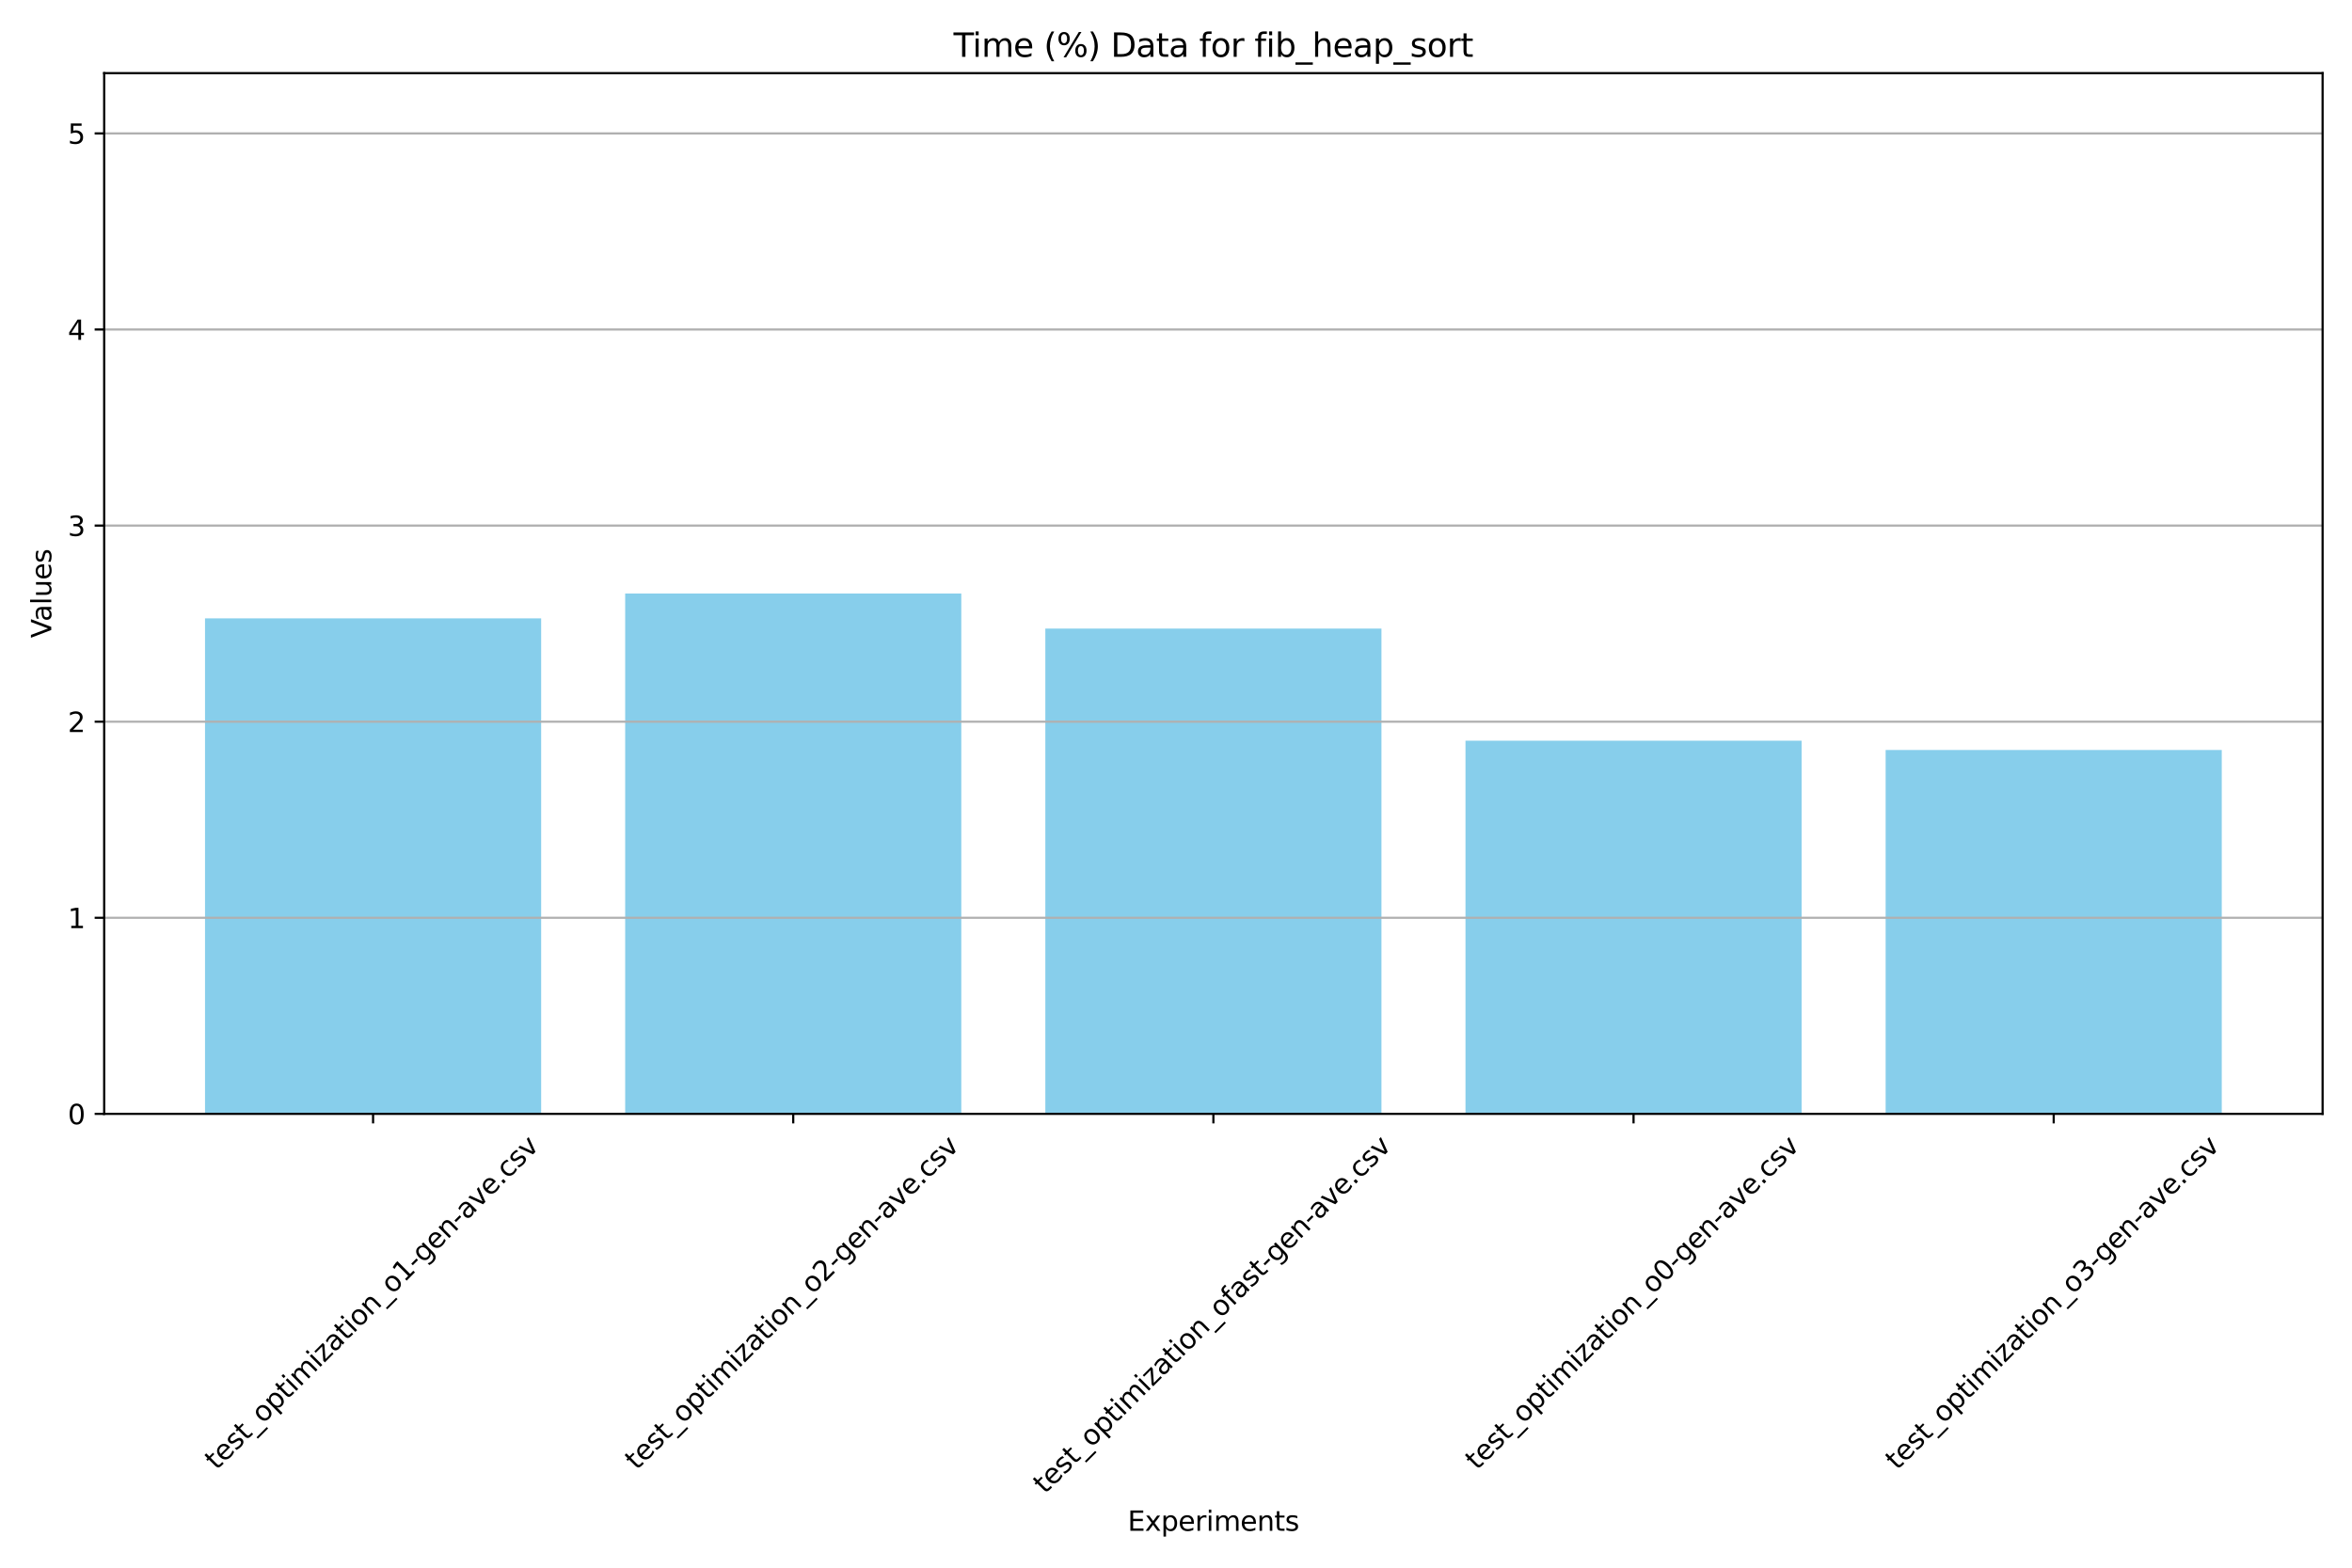 <?xml version="1.0" encoding="utf-8" standalone="no"?>
<!DOCTYPE svg PUBLIC "-//W3C//DTD SVG 1.1//EN"
  "http://www.w3.org/Graphics/SVG/1.1/DTD/svg11.dtd">
<svg xmlns:xlink="http://www.w3.org/1999/xlink" width="864pt" height="576pt" viewBox="0 0 864 576" xmlns="http://www.w3.org/2000/svg" version="1.1">
 <defs>
  <style type="text/css">*{stroke-linejoin: round; stroke-linecap: butt}</style>
 </defs>
 <g id="figure_1">
  <g id="patch_1">
   <path d="M 0 576 
L 864 576 
L 864 0 
L 0 0 
z
" style="fill: #ffffff"/>
  </g>
  <g id="axes_1">
   <g id="patch_2">
    <path d="M 38.27 409.26 
L 853.2 409.26 
L 853.2 26.88 
L 38.27 26.88 
z
" style="fill: #ffffff"/>
   </g>
   <g id="patch_3">
    <path d="M 75.312 409.26 
L 198.787 409.26 
L 198.787 227.196 
L 75.312 227.196 
z
" clip-path="url(#ped9e299517)" style="fill: #87ceeb"/>
   </g>
   <g id="patch_4">
    <path d="M 229.655 409.26 
L 353.129 409.26 
L 353.129 218.07 
L 229.655 218.07 
z
" clip-path="url(#ped9e299517)" style="fill: #87ceeb"/>
   </g>
   <g id="patch_5">
    <path d="M 383.998 409.26 
L 507.472 409.26 
L 507.472 230.942 
L 383.998 230.942 
z
" clip-path="url(#ped9e299517)" style="fill: #87ceeb"/>
   </g>
   <g id="patch_6">
    <path d="M 538.341 409.26 
L 661.815 409.26 
L 661.815 272.153 
L 538.341 272.153 
z
" clip-path="url(#ped9e299517)" style="fill: #87ceeb"/>
   </g>
   <g id="patch_7">
    <path d="M 692.683 409.26 
L 816.158 409.26 
L 816.158 275.564 
L 692.683 275.564 
z
" clip-path="url(#ped9e299517)" style="fill: #87ceeb"/>
   </g>
   <g id="matplotlib.axis_1">
    <g id="xtick_1">
     <g id="line2d_1">
      <defs>
       <path id="mf4168bb800" d="M 0 0 
L 0 3.5 
" style="stroke: #000000; stroke-width: 0.8"/>
      </defs>
      <g>
       <use xlink:href="#mf4168bb800" x="137.049" y="409.26" style="stroke: #000000; stroke-width: 0.8"/>
      </g>
     </g>
     <g id="text_1">
      <!-- test_optimization_o1-gen-ave.csv -->
      <g transform="translate(79.52 540.398) rotate(-45) scale(0.1 -0.1)">
       <defs>
        <path id="DejaVuSans-74" d="M 1172 4494 
L 1172 3500 
L 2356 3500 
L 2356 3053 
L 1172 3053 
L 1172 1153 
Q 1172 725 1289 603 
Q 1406 481 1766 481 
L 2356 481 
L 2356 0 
L 1766 0 
Q 1100 0 847 248 
Q 594 497 594 1153 
L 594 3053 
L 172 3053 
L 172 3500 
L 594 3500 
L 594 4494 
L 1172 4494 
z
" transform="scale(0.016)"/>
        <path id="DejaVuSans-65" d="M 3597 1894 
L 3597 1613 
L 953 1613 
Q 991 1019 1311 708 
Q 1631 397 2203 397 
Q 2534 397 2845 478 
Q 3156 559 3463 722 
L 3463 178 
Q 3153 47 2828 -22 
Q 2503 -91 2169 -91 
Q 1331 -91 842 396 
Q 353 884 353 1716 
Q 353 2575 817 3079 
Q 1281 3584 2069 3584 
Q 2775 3584 3186 3129 
Q 3597 2675 3597 1894 
z
M 3022 2063 
Q 3016 2534 2758 2815 
Q 2500 3097 2075 3097 
Q 1594 3097 1305 2825 
Q 1016 2553 972 2059 
L 3022 2063 
z
" transform="scale(0.016)"/>
        <path id="DejaVuSans-73" d="M 2834 3397 
L 2834 2853 
Q 2591 2978 2328 3040 
Q 2066 3103 1784 3103 
Q 1356 3103 1142 2972 
Q 928 2841 928 2578 
Q 928 2378 1081 2264 
Q 1234 2150 1697 2047 
L 1894 2003 
Q 2506 1872 2764 1633 
Q 3022 1394 3022 966 
Q 3022 478 2636 193 
Q 2250 -91 1575 -91 
Q 1294 -91 989 -36 
Q 684 19 347 128 
L 347 722 
Q 666 556 975 473 
Q 1284 391 1588 391 
Q 1994 391 2212 530 
Q 2431 669 2431 922 
Q 2431 1156 2273 1281 
Q 2116 1406 1581 1522 
L 1381 1569 
Q 847 1681 609 1914 
Q 372 2147 372 2553 
Q 372 3047 722 3315 
Q 1072 3584 1716 3584 
Q 2034 3584 2315 3537 
Q 2597 3491 2834 3397 
z
" transform="scale(0.016)"/>
        <path id="DejaVuSans-5f" d="M 3263 -1063 
L 3263 -1509 
L -63 -1509 
L -63 -1063 
L 3263 -1063 
z
" transform="scale(0.016)"/>
        <path id="DejaVuSans-6f" d="M 1959 3097 
Q 1497 3097 1228 2736 
Q 959 2375 959 1747 
Q 959 1119 1226 758 
Q 1494 397 1959 397 
Q 2419 397 2687 759 
Q 2956 1122 2956 1747 
Q 2956 2369 2687 2733 
Q 2419 3097 1959 3097 
z
M 1959 3584 
Q 2709 3584 3137 3096 
Q 3566 2609 3566 1747 
Q 3566 888 3137 398 
Q 2709 -91 1959 -91 
Q 1206 -91 779 398 
Q 353 888 353 1747 
Q 353 2609 779 3096 
Q 1206 3584 1959 3584 
z
" transform="scale(0.016)"/>
        <path id="DejaVuSans-70" d="M 1159 525 
L 1159 -1331 
L 581 -1331 
L 581 3500 
L 1159 3500 
L 1159 2969 
Q 1341 3281 1617 3432 
Q 1894 3584 2278 3584 
Q 2916 3584 3314 3078 
Q 3713 2572 3713 1747 
Q 3713 922 3314 415 
Q 2916 -91 2278 -91 
Q 1894 -91 1617 61 
Q 1341 213 1159 525 
z
M 3116 1747 
Q 3116 2381 2855 2742 
Q 2594 3103 2138 3103 
Q 1681 3103 1420 2742 
Q 1159 2381 1159 1747 
Q 1159 1113 1420 752 
Q 1681 391 2138 391 
Q 2594 391 2855 752 
Q 3116 1113 3116 1747 
z
" transform="scale(0.016)"/>
        <path id="DejaVuSans-69" d="M 603 3500 
L 1178 3500 
L 1178 0 
L 603 0 
L 603 3500 
z
M 603 4863 
L 1178 4863 
L 1178 4134 
L 603 4134 
L 603 4863 
z
" transform="scale(0.016)"/>
        <path id="DejaVuSans-6d" d="M 3328 2828 
Q 3544 3216 3844 3400 
Q 4144 3584 4550 3584 
Q 5097 3584 5394 3201 
Q 5691 2819 5691 2113 
L 5691 0 
L 5113 0 
L 5113 2094 
Q 5113 2597 4934 2840 
Q 4756 3084 4391 3084 
Q 3944 3084 3684 2787 
Q 3425 2491 3425 1978 
L 3425 0 
L 2847 0 
L 2847 2094 
Q 2847 2600 2669 2842 
Q 2491 3084 2119 3084 
Q 1678 3084 1418 2786 
Q 1159 2488 1159 1978 
L 1159 0 
L 581 0 
L 581 3500 
L 1159 3500 
L 1159 2956 
Q 1356 3278 1631 3431 
Q 1906 3584 2284 3584 
Q 2666 3584 2933 3390 
Q 3200 3197 3328 2828 
z
" transform="scale(0.016)"/>
        <path id="DejaVuSans-7a" d="M 353 3500 
L 3084 3500 
L 3084 2975 
L 922 459 
L 3084 459 
L 3084 0 
L 275 0 
L 275 525 
L 2438 3041 
L 353 3041 
L 353 3500 
z
" transform="scale(0.016)"/>
        <path id="DejaVuSans-61" d="M 2194 1759 
Q 1497 1759 1228 1600 
Q 959 1441 959 1056 
Q 959 750 1161 570 
Q 1363 391 1709 391 
Q 2188 391 2477 730 
Q 2766 1069 2766 1631 
L 2766 1759 
L 2194 1759 
z
M 3341 1997 
L 3341 0 
L 2766 0 
L 2766 531 
Q 2569 213 2275 61 
Q 1981 -91 1556 -91 
Q 1019 -91 701 211 
Q 384 513 384 1019 
Q 384 1609 779 1909 
Q 1175 2209 1959 2209 
L 2766 2209 
L 2766 2266 
Q 2766 2663 2505 2880 
Q 2244 3097 1772 3097 
Q 1472 3097 1187 3025 
Q 903 2953 641 2809 
L 641 3341 
Q 956 3463 1253 3523 
Q 1550 3584 1831 3584 
Q 2591 3584 2966 3190 
Q 3341 2797 3341 1997 
z
" transform="scale(0.016)"/>
        <path id="DejaVuSans-6e" d="M 3513 2113 
L 3513 0 
L 2938 0 
L 2938 2094 
Q 2938 2591 2744 2837 
Q 2550 3084 2163 3084 
Q 1697 3084 1428 2787 
Q 1159 2491 1159 1978 
L 1159 0 
L 581 0 
L 581 3500 
L 1159 3500 
L 1159 2956 
Q 1366 3272 1645 3428 
Q 1925 3584 2291 3584 
Q 2894 3584 3203 3211 
Q 3513 2838 3513 2113 
z
" transform="scale(0.016)"/>
        <path id="DejaVuSans-31" d="M 794 531 
L 1825 531 
L 1825 4091 
L 703 3866 
L 703 4441 
L 1819 4666 
L 2450 4666 
L 2450 531 
L 3481 531 
L 3481 0 
L 794 0 
L 794 531 
z
" transform="scale(0.016)"/>
        <path id="DejaVuSans-2d" d="M 313 2009 
L 1997 2009 
L 1997 1497 
L 313 1497 
L 313 2009 
z
" transform="scale(0.016)"/>
        <path id="DejaVuSans-67" d="M 2906 1791 
Q 2906 2416 2648 2759 
Q 2391 3103 1925 3103 
Q 1463 3103 1205 2759 
Q 947 2416 947 1791 
Q 947 1169 1205 825 
Q 1463 481 1925 481 
Q 2391 481 2648 825 
Q 2906 1169 2906 1791 
z
M 3481 434 
Q 3481 -459 3084 -895 
Q 2688 -1331 1869 -1331 
Q 1566 -1331 1297 -1286 
Q 1028 -1241 775 -1147 
L 775 -588 
Q 1028 -725 1275 -790 
Q 1522 -856 1778 -856 
Q 2344 -856 2625 -561 
Q 2906 -266 2906 331 
L 2906 616 
Q 2728 306 2450 153 
Q 2172 0 1784 0 
Q 1141 0 747 490 
Q 353 981 353 1791 
Q 353 2603 747 3093 
Q 1141 3584 1784 3584 
Q 2172 3584 2450 3431 
Q 2728 3278 2906 2969 
L 2906 3500 
L 3481 3500 
L 3481 434 
z
" transform="scale(0.016)"/>
        <path id="DejaVuSans-76" d="M 191 3500 
L 800 3500 
L 1894 563 
L 2988 3500 
L 3597 3500 
L 2284 0 
L 1503 0 
L 191 3500 
z
" transform="scale(0.016)"/>
        <path id="DejaVuSans-2e" d="M 684 794 
L 1344 794 
L 1344 0 
L 684 0 
L 684 794 
z
" transform="scale(0.016)"/>
        <path id="DejaVuSans-63" d="M 3122 3366 
L 3122 2828 
Q 2878 2963 2633 3030 
Q 2388 3097 2138 3097 
Q 1578 3097 1268 2742 
Q 959 2388 959 1747 
Q 959 1106 1268 751 
Q 1578 397 2138 397 
Q 2388 397 2633 464 
Q 2878 531 3122 666 
L 3122 134 
Q 2881 22 2623 -34 
Q 2366 -91 2075 -91 
Q 1284 -91 818 406 
Q 353 903 353 1747 
Q 353 2603 823 3093 
Q 1294 3584 2113 3584 
Q 2378 3584 2631 3529 
Q 2884 3475 3122 3366 
z
" transform="scale(0.016)"/>
       </defs>
       <use xlink:href="#DejaVuSans-74"/>
       <use xlink:href="#DejaVuSans-65" x="39.209"/>
       <use xlink:href="#DejaVuSans-73" x="100.732"/>
       <use xlink:href="#DejaVuSans-74" x="152.832"/>
       <use xlink:href="#DejaVuSans-5f" x="192.041"/>
       <use xlink:href="#DejaVuSans-6f" x="242.041"/>
       <use xlink:href="#DejaVuSans-70" x="303.223"/>
       <use xlink:href="#DejaVuSans-74" x="366.699"/>
       <use xlink:href="#DejaVuSans-69" x="405.908"/>
       <use xlink:href="#DejaVuSans-6d" x="433.691"/>
       <use xlink:href="#DejaVuSans-69" x="531.104"/>
       <use xlink:href="#DejaVuSans-7a" x="558.887"/>
       <use xlink:href="#DejaVuSans-61" x="611.377"/>
       <use xlink:href="#DejaVuSans-74" x="672.656"/>
       <use xlink:href="#DejaVuSans-69" x="711.865"/>
       <use xlink:href="#DejaVuSans-6f" x="739.648"/>
       <use xlink:href="#DejaVuSans-6e" x="800.83"/>
       <use xlink:href="#DejaVuSans-5f" x="864.209"/>
       <use xlink:href="#DejaVuSans-6f" x="914.209"/>
       <use xlink:href="#DejaVuSans-31" x="975.391"/>
       <use xlink:href="#DejaVuSans-2d" x="1039.014"/>
       <use xlink:href="#DejaVuSans-67" x="1075.098"/>
       <use xlink:href="#DejaVuSans-65" x="1138.574"/>
       <use xlink:href="#DejaVuSans-6e" x="1200.098"/>
       <use xlink:href="#DejaVuSans-2d" x="1263.477"/>
       <use xlink:href="#DejaVuSans-61" x="1299.561"/>
       <use xlink:href="#DejaVuSans-76" x="1360.84"/>
       <use xlink:href="#DejaVuSans-65" x="1420.02"/>
       <use xlink:href="#DejaVuSans-2e" x="1481.543"/>
       <use xlink:href="#DejaVuSans-63" x="1513.33"/>
       <use xlink:href="#DejaVuSans-73" x="1568.311"/>
       <use xlink:href="#DejaVuSans-76" x="1620.41"/>
      </g>
     </g>
    </g>
    <g id="xtick_2">
     <g id="line2d_2">
      <g>
       <use xlink:href="#mf4168bb800" x="291.392" y="409.26" style="stroke: #000000; stroke-width: 0.8"/>
      </g>
     </g>
     <g id="text_2">
      <!-- test_optimization_o2-gen-ave.csv -->
      <g transform="translate(233.862 540.398) rotate(-45) scale(0.1 -0.1)">
       <defs>
        <path id="DejaVuSans-32" d="M 1228 531 
L 3431 531 
L 3431 0 
L 469 0 
L 469 531 
Q 828 903 1448 1529 
Q 2069 2156 2228 2338 
Q 2531 2678 2651 2914 
Q 2772 3150 2772 3378 
Q 2772 3750 2511 3984 
Q 2250 4219 1831 4219 
Q 1534 4219 1204 4116 
Q 875 4013 500 3803 
L 500 4441 
Q 881 4594 1212 4672 
Q 1544 4750 1819 4750 
Q 2544 4750 2975 4387 
Q 3406 4025 3406 3419 
Q 3406 3131 3298 2873 
Q 3191 2616 2906 2266 
Q 2828 2175 2409 1742 
Q 1991 1309 1228 531 
z
" transform="scale(0.016)"/>
       </defs>
       <use xlink:href="#DejaVuSans-74"/>
       <use xlink:href="#DejaVuSans-65" x="39.209"/>
       <use xlink:href="#DejaVuSans-73" x="100.732"/>
       <use xlink:href="#DejaVuSans-74" x="152.832"/>
       <use xlink:href="#DejaVuSans-5f" x="192.041"/>
       <use xlink:href="#DejaVuSans-6f" x="242.041"/>
       <use xlink:href="#DejaVuSans-70" x="303.223"/>
       <use xlink:href="#DejaVuSans-74" x="366.699"/>
       <use xlink:href="#DejaVuSans-69" x="405.908"/>
       <use xlink:href="#DejaVuSans-6d" x="433.691"/>
       <use xlink:href="#DejaVuSans-69" x="531.104"/>
       <use xlink:href="#DejaVuSans-7a" x="558.887"/>
       <use xlink:href="#DejaVuSans-61" x="611.377"/>
       <use xlink:href="#DejaVuSans-74" x="672.656"/>
       <use xlink:href="#DejaVuSans-69" x="711.865"/>
       <use xlink:href="#DejaVuSans-6f" x="739.648"/>
       <use xlink:href="#DejaVuSans-6e" x="800.83"/>
       <use xlink:href="#DejaVuSans-5f" x="864.209"/>
       <use xlink:href="#DejaVuSans-6f" x="914.209"/>
       <use xlink:href="#DejaVuSans-32" x="975.391"/>
       <use xlink:href="#DejaVuSans-2d" x="1039.014"/>
       <use xlink:href="#DejaVuSans-67" x="1075.098"/>
       <use xlink:href="#DejaVuSans-65" x="1138.574"/>
       <use xlink:href="#DejaVuSans-6e" x="1200.098"/>
       <use xlink:href="#DejaVuSans-2d" x="1263.477"/>
       <use xlink:href="#DejaVuSans-61" x="1299.561"/>
       <use xlink:href="#DejaVuSans-76" x="1360.84"/>
       <use xlink:href="#DejaVuSans-65" x="1420.02"/>
       <use xlink:href="#DejaVuSans-2e" x="1481.543"/>
       <use xlink:href="#DejaVuSans-63" x="1513.33"/>
       <use xlink:href="#DejaVuSans-73" x="1568.311"/>
       <use xlink:href="#DejaVuSans-76" x="1620.41"/>
      </g>
     </g>
    </g>
    <g id="xtick_3">
     <g id="line2d_3">
      <g>
       <use xlink:href="#mf4168bb800" x="445.735" y="409.26" style="stroke: #000000; stroke-width: 0.8"/>
      </g>
     </g>
     <g id="text_3">
      <!-- test_optimization_ofast-gen-ave.csv -->
      <g transform="translate(383.816 549.177) rotate(-45) scale(0.1 -0.1)">
       <defs>
        <path id="DejaVuSans-66" d="M 2375 4863 
L 2375 4384 
L 1825 4384 
Q 1516 4384 1395 4259 
Q 1275 4134 1275 3809 
L 1275 3500 
L 2222 3500 
L 2222 3053 
L 1275 3053 
L 1275 0 
L 697 0 
L 697 3053 
L 147 3053 
L 147 3500 
L 697 3500 
L 697 3744 
Q 697 4328 969 4595 
Q 1241 4863 1831 4863 
L 2375 4863 
z
" transform="scale(0.016)"/>
       </defs>
       <use xlink:href="#DejaVuSans-74"/>
       <use xlink:href="#DejaVuSans-65" x="39.209"/>
       <use xlink:href="#DejaVuSans-73" x="100.732"/>
       <use xlink:href="#DejaVuSans-74" x="152.832"/>
       <use xlink:href="#DejaVuSans-5f" x="192.041"/>
       <use xlink:href="#DejaVuSans-6f" x="242.041"/>
       <use xlink:href="#DejaVuSans-70" x="303.223"/>
       <use xlink:href="#DejaVuSans-74" x="366.699"/>
       <use xlink:href="#DejaVuSans-69" x="405.908"/>
       <use xlink:href="#DejaVuSans-6d" x="433.691"/>
       <use xlink:href="#DejaVuSans-69" x="531.104"/>
       <use xlink:href="#DejaVuSans-7a" x="558.887"/>
       <use xlink:href="#DejaVuSans-61" x="611.377"/>
       <use xlink:href="#DejaVuSans-74" x="672.656"/>
       <use xlink:href="#DejaVuSans-69" x="711.865"/>
       <use xlink:href="#DejaVuSans-6f" x="739.648"/>
       <use xlink:href="#DejaVuSans-6e" x="800.83"/>
       <use xlink:href="#DejaVuSans-5f" x="864.209"/>
       <use xlink:href="#DejaVuSans-6f" x="914.209"/>
       <use xlink:href="#DejaVuSans-66" x="975.391"/>
       <use xlink:href="#DejaVuSans-61" x="1010.596"/>
       <use xlink:href="#DejaVuSans-73" x="1071.875"/>
       <use xlink:href="#DejaVuSans-74" x="1123.975"/>
       <use xlink:href="#DejaVuSans-2d" x="1163.184"/>
       <use xlink:href="#DejaVuSans-67" x="1199.268"/>
       <use xlink:href="#DejaVuSans-65" x="1262.744"/>
       <use xlink:href="#DejaVuSans-6e" x="1324.268"/>
       <use xlink:href="#DejaVuSans-2d" x="1387.646"/>
       <use xlink:href="#DejaVuSans-61" x="1423.73"/>
       <use xlink:href="#DejaVuSans-76" x="1485.01"/>
       <use xlink:href="#DejaVuSans-65" x="1544.189"/>
       <use xlink:href="#DejaVuSans-2e" x="1605.713"/>
       <use xlink:href="#DejaVuSans-63" x="1637.5"/>
       <use xlink:href="#DejaVuSans-73" x="1692.48"/>
       <use xlink:href="#DejaVuSans-76" x="1744.58"/>
      </g>
     </g>
    </g>
    <g id="xtick_4">
     <g id="line2d_4">
      <g>
       <use xlink:href="#mf4168bb800" x="600.078" y="409.26" style="stroke: #000000; stroke-width: 0.8"/>
      </g>
     </g>
     <g id="text_4">
      <!-- test_optimization_o0-gen-ave.csv -->
      <g transform="translate(542.548 540.398) rotate(-45) scale(0.1 -0.1)">
       <defs>
        <path id="DejaVuSans-30" d="M 2034 4250 
Q 1547 4250 1301 3770 
Q 1056 3291 1056 2328 
Q 1056 1369 1301 889 
Q 1547 409 2034 409 
Q 2525 409 2770 889 
Q 3016 1369 3016 2328 
Q 3016 3291 2770 3770 
Q 2525 4250 2034 4250 
z
M 2034 4750 
Q 2819 4750 3233 4129 
Q 3647 3509 3647 2328 
Q 3647 1150 3233 529 
Q 2819 -91 2034 -91 
Q 1250 -91 836 529 
Q 422 1150 422 2328 
Q 422 3509 836 4129 
Q 1250 4750 2034 4750 
z
" transform="scale(0.016)"/>
       </defs>
       <use xlink:href="#DejaVuSans-74"/>
       <use xlink:href="#DejaVuSans-65" x="39.209"/>
       <use xlink:href="#DejaVuSans-73" x="100.732"/>
       <use xlink:href="#DejaVuSans-74" x="152.832"/>
       <use xlink:href="#DejaVuSans-5f" x="192.041"/>
       <use xlink:href="#DejaVuSans-6f" x="242.041"/>
       <use xlink:href="#DejaVuSans-70" x="303.223"/>
       <use xlink:href="#DejaVuSans-74" x="366.699"/>
       <use xlink:href="#DejaVuSans-69" x="405.908"/>
       <use xlink:href="#DejaVuSans-6d" x="433.691"/>
       <use xlink:href="#DejaVuSans-69" x="531.104"/>
       <use xlink:href="#DejaVuSans-7a" x="558.887"/>
       <use xlink:href="#DejaVuSans-61" x="611.377"/>
       <use xlink:href="#DejaVuSans-74" x="672.656"/>
       <use xlink:href="#DejaVuSans-69" x="711.865"/>
       <use xlink:href="#DejaVuSans-6f" x="739.648"/>
       <use xlink:href="#DejaVuSans-6e" x="800.83"/>
       <use xlink:href="#DejaVuSans-5f" x="864.209"/>
       <use xlink:href="#DejaVuSans-6f" x="914.209"/>
       <use xlink:href="#DejaVuSans-30" x="975.391"/>
       <use xlink:href="#DejaVuSans-2d" x="1039.014"/>
       <use xlink:href="#DejaVuSans-67" x="1075.098"/>
       <use xlink:href="#DejaVuSans-65" x="1138.574"/>
       <use xlink:href="#DejaVuSans-6e" x="1200.098"/>
       <use xlink:href="#DejaVuSans-2d" x="1263.477"/>
       <use xlink:href="#DejaVuSans-61" x="1299.561"/>
       <use xlink:href="#DejaVuSans-76" x="1360.84"/>
       <use xlink:href="#DejaVuSans-65" x="1420.02"/>
       <use xlink:href="#DejaVuSans-2e" x="1481.543"/>
       <use xlink:href="#DejaVuSans-63" x="1513.33"/>
       <use xlink:href="#DejaVuSans-73" x="1568.311"/>
       <use xlink:href="#DejaVuSans-76" x="1620.41"/>
      </g>
     </g>
    </g>
    <g id="xtick_5">
     <g id="line2d_5">
      <g>
       <use xlink:href="#mf4168bb800" x="754.421" y="409.26" style="stroke: #000000; stroke-width: 0.8"/>
      </g>
     </g>
     <g id="text_5">
      <!-- test_optimization_o3-gen-ave.csv -->
      <g transform="translate(696.891 540.398) rotate(-45) scale(0.1 -0.1)">
       <defs>
        <path id="DejaVuSans-33" d="M 2597 2516 
Q 3050 2419 3304 2112 
Q 3559 1806 3559 1356 
Q 3559 666 3084 287 
Q 2609 -91 1734 -91 
Q 1441 -91 1130 -33 
Q 819 25 488 141 
L 488 750 
Q 750 597 1062 519 
Q 1375 441 1716 441 
Q 2309 441 2620 675 
Q 2931 909 2931 1356 
Q 2931 1769 2642 2001 
Q 2353 2234 1838 2234 
L 1294 2234 
L 1294 2753 
L 1863 2753 
Q 2328 2753 2575 2939 
Q 2822 3125 2822 3475 
Q 2822 3834 2567 4026 
Q 2313 4219 1838 4219 
Q 1578 4219 1281 4162 
Q 984 4106 628 3988 
L 628 4550 
Q 988 4650 1302 4700 
Q 1616 4750 1894 4750 
Q 2613 4750 3031 4423 
Q 3450 4097 3450 3541 
Q 3450 3153 3228 2886 
Q 3006 2619 2597 2516 
z
" transform="scale(0.016)"/>
       </defs>
       <use xlink:href="#DejaVuSans-74"/>
       <use xlink:href="#DejaVuSans-65" x="39.209"/>
       <use xlink:href="#DejaVuSans-73" x="100.732"/>
       <use xlink:href="#DejaVuSans-74" x="152.832"/>
       <use xlink:href="#DejaVuSans-5f" x="192.041"/>
       <use xlink:href="#DejaVuSans-6f" x="242.041"/>
       <use xlink:href="#DejaVuSans-70" x="303.223"/>
       <use xlink:href="#DejaVuSans-74" x="366.699"/>
       <use xlink:href="#DejaVuSans-69" x="405.908"/>
       <use xlink:href="#DejaVuSans-6d" x="433.691"/>
       <use xlink:href="#DejaVuSans-69" x="531.104"/>
       <use xlink:href="#DejaVuSans-7a" x="558.887"/>
       <use xlink:href="#DejaVuSans-61" x="611.377"/>
       <use xlink:href="#DejaVuSans-74" x="672.656"/>
       <use xlink:href="#DejaVuSans-69" x="711.865"/>
       <use xlink:href="#DejaVuSans-6f" x="739.648"/>
       <use xlink:href="#DejaVuSans-6e" x="800.83"/>
       <use xlink:href="#DejaVuSans-5f" x="864.209"/>
       <use xlink:href="#DejaVuSans-6f" x="914.209"/>
       <use xlink:href="#DejaVuSans-33" x="975.391"/>
       <use xlink:href="#DejaVuSans-2d" x="1039.014"/>
       <use xlink:href="#DejaVuSans-67" x="1075.098"/>
       <use xlink:href="#DejaVuSans-65" x="1138.574"/>
       <use xlink:href="#DejaVuSans-6e" x="1200.098"/>
       <use xlink:href="#DejaVuSans-2d" x="1263.477"/>
       <use xlink:href="#DejaVuSans-61" x="1299.561"/>
       <use xlink:href="#DejaVuSans-76" x="1360.84"/>
       <use xlink:href="#DejaVuSans-65" x="1420.02"/>
       <use xlink:href="#DejaVuSans-2e" x="1481.543"/>
       <use xlink:href="#DejaVuSans-63" x="1513.33"/>
       <use xlink:href="#DejaVuSans-73" x="1568.311"/>
       <use xlink:href="#DejaVuSans-76" x="1620.41"/>
      </g>
     </g>
    </g>
    <g id="text_6">
     <!-- Experiments -->
     <g transform="translate(414.24 562.443) scale(0.1 -0.1)">
      <defs>
       <path id="DejaVuSans-45" d="M 628 4666 
L 3578 4666 
L 3578 4134 
L 1259 4134 
L 1259 2753 
L 3481 2753 
L 3481 2222 
L 1259 2222 
L 1259 531 
L 3634 531 
L 3634 0 
L 628 0 
L 628 4666 
z
" transform="scale(0.016)"/>
       <path id="DejaVuSans-78" d="M 3513 3500 
L 2247 1797 
L 3578 0 
L 2900 0 
L 1881 1375 
L 863 0 
L 184 0 
L 1544 1831 
L 300 3500 
L 978 3500 
L 1906 2253 
L 2834 3500 
L 3513 3500 
z
" transform="scale(0.016)"/>
       <path id="DejaVuSans-72" d="M 2631 2963 
Q 2534 3019 2420 3045 
Q 2306 3072 2169 3072 
Q 1681 3072 1420 2755 
Q 1159 2438 1159 1844 
L 1159 0 
L 581 0 
L 581 3500 
L 1159 3500 
L 1159 2956 
Q 1341 3275 1631 3429 
Q 1922 3584 2338 3584 
Q 2397 3584 2469 3576 
Q 2541 3569 2628 3553 
L 2631 2963 
z
" transform="scale(0.016)"/>
      </defs>
      <use xlink:href="#DejaVuSans-45"/>
      <use xlink:href="#DejaVuSans-78" x="63.184"/>
      <use xlink:href="#DejaVuSans-70" x="122.363"/>
      <use xlink:href="#DejaVuSans-65" x="185.84"/>
      <use xlink:href="#DejaVuSans-72" x="247.363"/>
      <use xlink:href="#DejaVuSans-69" x="288.477"/>
      <use xlink:href="#DejaVuSans-6d" x="316.26"/>
      <use xlink:href="#DejaVuSans-65" x="413.672"/>
      <use xlink:href="#DejaVuSans-6e" x="475.195"/>
      <use xlink:href="#DejaVuSans-74" x="538.574"/>
      <use xlink:href="#DejaVuSans-73" x="577.783"/>
     </g>
    </g>
   </g>
   <g id="matplotlib.axis_2">
    <g id="ytick_1">
     <g id="line2d_6">
      <path d="M 38.27 409.26 
L 853.2 409.26 
" clip-path="url(#ped9e299517)" style="fill: none; stroke: #b0b0b0; stroke-width: 0.8; stroke-linecap: square"/>
     </g>
     <g id="line2d_7">
      <defs>
       <path id="m771e7d6885" d="M 0 0 
L -3.5 0 
" style="stroke: #000000; stroke-width: 0.8"/>
      </defs>
      <g>
       <use xlink:href="#m771e7d6885" x="38.27" y="409.26" style="stroke: #000000; stroke-width: 0.8"/>
      </g>
     </g>
     <g id="text_7">
      <!-- 0 -->
      <g transform="translate(24.907 413.059) scale(0.1 -0.1)">
       <use xlink:href="#DejaVuSans-30"/>
      </g>
     </g>
    </g>
    <g id="ytick_2">
     <g id="line2d_8">
      <path d="M 38.27 337.212 
L 853.2 337.212 
" clip-path="url(#ped9e299517)" style="fill: none; stroke: #b0b0b0; stroke-width: 0.8; stroke-linecap: square"/>
     </g>
     <g id="line2d_9">
      <g>
       <use xlink:href="#m771e7d6885" x="38.27" y="337.212" style="stroke: #000000; stroke-width: 0.8"/>
      </g>
     </g>
     <g id="text_8">
      <!-- 1 -->
      <g transform="translate(24.907 341.012) scale(0.1 -0.1)">
       <use xlink:href="#DejaVuSans-31"/>
      </g>
     </g>
    </g>
    <g id="ytick_3">
     <g id="line2d_10">
      <path d="M 38.27 265.165 
L 853.2 265.165 
" clip-path="url(#ped9e299517)" style="fill: none; stroke: #b0b0b0; stroke-width: 0.8; stroke-linecap: square"/>
     </g>
     <g id="line2d_11">
      <g>
       <use xlink:href="#m771e7d6885" x="38.27" y="265.165" style="stroke: #000000; stroke-width: 0.8"/>
      </g>
     </g>
     <g id="text_9">
      <!-- 2 -->
      <g transform="translate(24.907 268.964) scale(0.1 -0.1)">
       <use xlink:href="#DejaVuSans-32"/>
      </g>
     </g>
    </g>
    <g id="ytick_4">
     <g id="line2d_12">
      <path d="M 38.27 193.117 
L 853.2 193.117 
" clip-path="url(#ped9e299517)" style="fill: none; stroke: #b0b0b0; stroke-width: 0.8; stroke-linecap: square"/>
     </g>
     <g id="line2d_13">
      <g>
       <use xlink:href="#m771e7d6885" x="38.27" y="193.117" style="stroke: #000000; stroke-width: 0.8"/>
      </g>
     </g>
     <g id="text_10">
      <!-- 3 -->
      <g transform="translate(24.907 196.917) scale(0.1 -0.1)">
       <use xlink:href="#DejaVuSans-33"/>
      </g>
     </g>
    </g>
    <g id="ytick_5">
     <g id="line2d_14">
      <path d="M 38.27 121.07 
L 853.2 121.07 
" clip-path="url(#ped9e299517)" style="fill: none; stroke: #b0b0b0; stroke-width: 0.8; stroke-linecap: square"/>
     </g>
     <g id="line2d_15">
      <g>
       <use xlink:href="#m771e7d6885" x="38.27" y="121.07" style="stroke: #000000; stroke-width: 0.8"/>
      </g>
     </g>
     <g id="text_11">
      <!-- 4 -->
      <g transform="translate(24.907 124.869) scale(0.1 -0.1)">
       <defs>
        <path id="DejaVuSans-34" d="M 2419 4116 
L 825 1625 
L 2419 1625 
L 2419 4116 
z
M 2253 4666 
L 3047 4666 
L 3047 1625 
L 3713 1625 
L 3713 1100 
L 3047 1100 
L 3047 0 
L 2419 0 
L 2419 1100 
L 313 1100 
L 313 1709 
L 2253 4666 
z
" transform="scale(0.016)"/>
       </defs>
       <use xlink:href="#DejaVuSans-34"/>
      </g>
     </g>
    </g>
    <g id="ytick_6">
     <g id="line2d_16">
      <path d="M 38.27 49.023 
L 853.2 49.023 
" clip-path="url(#ped9e299517)" style="fill: none; stroke: #b0b0b0; stroke-width: 0.8; stroke-linecap: square"/>
     </g>
     <g id="line2d_17">
      <g>
       <use xlink:href="#m771e7d6885" x="38.27" y="49.023" style="stroke: #000000; stroke-width: 0.8"/>
      </g>
     </g>
     <g id="text_12">
      <!-- 5 -->
      <g transform="translate(24.907 52.822) scale(0.1 -0.1)">
       <defs>
        <path id="DejaVuSans-35" d="M 691 4666 
L 3169 4666 
L 3169 4134 
L 1269 4134 
L 1269 2991 
Q 1406 3038 1543 3061 
Q 1681 3084 1819 3084 
Q 2600 3084 3056 2656 
Q 3513 2228 3513 1497 
Q 3513 744 3044 326 
Q 2575 -91 1722 -91 
Q 1428 -91 1123 -41 
Q 819 9 494 109 
L 494 744 
Q 775 591 1075 516 
Q 1375 441 1709 441 
Q 2250 441 2565 725 
Q 2881 1009 2881 1497 
Q 2881 1984 2565 2268 
Q 2250 2553 1709 2553 
Q 1456 2553 1204 2497 
Q 953 2441 691 2322 
L 691 4666 
z
" transform="scale(0.016)"/>
       </defs>
       <use xlink:href="#DejaVuSans-35"/>
      </g>
     </g>
    </g>
    <g id="text_13">
     <!-- Values -->
     <g transform="translate(18.828 234.406) rotate(-90) scale(0.1 -0.1)">
      <defs>
       <path id="DejaVuSans-56" d="M 1831 0 
L 50 4666 
L 709 4666 
L 2188 738 
L 3669 4666 
L 4325 4666 
L 2547 0 
L 1831 0 
z
" transform="scale(0.016)"/>
       <path id="DejaVuSans-6c" d="M 603 4863 
L 1178 4863 
L 1178 0 
L 603 0 
L 603 4863 
z
" transform="scale(0.016)"/>
       <path id="DejaVuSans-75" d="M 544 1381 
L 544 3500 
L 1119 3500 
L 1119 1403 
Q 1119 906 1312 657 
Q 1506 409 1894 409 
Q 2359 409 2629 706 
Q 2900 1003 2900 1516 
L 2900 3500 
L 3475 3500 
L 3475 0 
L 2900 0 
L 2900 538 
Q 2691 219 2414 64 
Q 2138 -91 1772 -91 
Q 1169 -91 856 284 
Q 544 659 544 1381 
z
M 1991 3584 
L 1991 3584 
z
" transform="scale(0.016)"/>
      </defs>
      <use xlink:href="#DejaVuSans-56"/>
      <use xlink:href="#DejaVuSans-61" x="60.658"/>
      <use xlink:href="#DejaVuSans-6c" x="121.938"/>
      <use xlink:href="#DejaVuSans-75" x="149.721"/>
      <use xlink:href="#DejaVuSans-65" x="213.1"/>
      <use xlink:href="#DejaVuSans-73" x="274.623"/>
     </g>
    </g>
   </g>
   <g id="patch_8">
    <path d="M 38.27 409.26 
L 38.27 26.88 
" style="fill: none; stroke: #000000; stroke-width: 0.8; stroke-linejoin: miter; stroke-linecap: square"/>
   </g>
   <g id="patch_9">
    <path d="M 853.2 409.26 
L 853.2 26.88 
" style="fill: none; stroke: #000000; stroke-width: 0.8; stroke-linejoin: miter; stroke-linecap: square"/>
   </g>
   <g id="patch_10">
    <path d="M 38.27 409.26 
L 853.2 409.26 
" style="fill: none; stroke: #000000; stroke-width: 0.8; stroke-linejoin: miter; stroke-linecap: square"/>
   </g>
   <g id="patch_11">
    <path d="M 38.27 26.88 
L 853.2 26.88 
" style="fill: none; stroke: #000000; stroke-width: 0.8; stroke-linejoin: miter; stroke-linecap: square"/>
   </g>
   <g id="text_14">
    <!-- Time (%) Data for fib_heap_sort -->
    <g transform="translate(350.284 20.88) scale(0.12 -0.12)">
     <defs>
      <path id="DejaVuSans-54" d="M -19 4666 
L 3928 4666 
L 3928 4134 
L 2272 4134 
L 2272 0 
L 1638 0 
L 1638 4134 
L -19 4134 
L -19 4666 
z
" transform="scale(0.016)"/>
      <path id="DejaVuSans-20" transform="scale(0.016)"/>
      <path id="DejaVuSans-28" d="M 1984 4856 
Q 1566 4138 1362 3434 
Q 1159 2731 1159 2009 
Q 1159 1288 1364 580 
Q 1569 -128 1984 -844 
L 1484 -844 
Q 1016 -109 783 600 
Q 550 1309 550 2009 
Q 550 2706 781 3412 
Q 1013 4119 1484 4856 
L 1984 4856 
z
" transform="scale(0.016)"/>
      <path id="DejaVuSans-25" d="M 4653 2053 
Q 4381 2053 4226 1822 
Q 4072 1591 4072 1178 
Q 4072 772 4226 539 
Q 4381 306 4653 306 
Q 4919 306 5073 539 
Q 5228 772 5228 1178 
Q 5228 1588 5073 1820 
Q 4919 2053 4653 2053 
z
M 4653 2450 
Q 5147 2450 5437 2106 
Q 5728 1763 5728 1178 
Q 5728 594 5436 251 
Q 5144 -91 4653 -91 
Q 4153 -91 3862 251 
Q 3572 594 3572 1178 
Q 3572 1766 3864 2108 
Q 4156 2450 4653 2450 
z
M 1428 4353 
Q 1159 4353 1004 4120 
Q 850 3888 850 3481 
Q 850 3069 1003 2837 
Q 1156 2606 1428 2606 
Q 1700 2606 1854 2837 
Q 2009 3069 2009 3481 
Q 2009 3884 1853 4118 
Q 1697 4353 1428 4353 
z
M 4250 4750 
L 4750 4750 
L 1831 -91 
L 1331 -91 
L 4250 4750 
z
M 1428 4750 
Q 1922 4750 2215 4408 
Q 2509 4066 2509 3481 
Q 2509 2891 2217 2550 
Q 1925 2209 1428 2209 
Q 931 2209 642 2551 
Q 353 2894 353 3481 
Q 353 4063 643 4406 
Q 934 4750 1428 4750 
z
" transform="scale(0.016)"/>
      <path id="DejaVuSans-29" d="M 513 4856 
L 1013 4856 
Q 1481 4119 1714 3412 
Q 1947 2706 1947 2009 
Q 1947 1309 1714 600 
Q 1481 -109 1013 -844 
L 513 -844 
Q 928 -128 1133 580 
Q 1338 1288 1338 2009 
Q 1338 2731 1133 3434 
Q 928 4138 513 4856 
z
" transform="scale(0.016)"/>
      <path id="DejaVuSans-44" d="M 1259 4147 
L 1259 519 
L 2022 519 
Q 2988 519 3436 956 
Q 3884 1394 3884 2338 
Q 3884 3275 3436 3711 
Q 2988 4147 2022 4147 
L 1259 4147 
z
M 628 4666 
L 1925 4666 
Q 3281 4666 3915 4102 
Q 4550 3538 4550 2338 
Q 4550 1131 3912 565 
Q 3275 0 1925 0 
L 628 0 
L 628 4666 
z
" transform="scale(0.016)"/>
      <path id="DejaVuSans-62" d="M 3116 1747 
Q 3116 2381 2855 2742 
Q 2594 3103 2138 3103 
Q 1681 3103 1420 2742 
Q 1159 2381 1159 1747 
Q 1159 1113 1420 752 
Q 1681 391 2138 391 
Q 2594 391 2855 752 
Q 3116 1113 3116 1747 
z
M 1159 2969 
Q 1341 3281 1617 3432 
Q 1894 3584 2278 3584 
Q 2916 3584 3314 3078 
Q 3713 2572 3713 1747 
Q 3713 922 3314 415 
Q 2916 -91 2278 -91 
Q 1894 -91 1617 61 
Q 1341 213 1159 525 
L 1159 0 
L 581 0 
L 581 4863 
L 1159 4863 
L 1159 2969 
z
" transform="scale(0.016)"/>
      <path id="DejaVuSans-68" d="M 3513 2113 
L 3513 0 
L 2938 0 
L 2938 2094 
Q 2938 2591 2744 2837 
Q 2550 3084 2163 3084 
Q 1697 3084 1428 2787 
Q 1159 2491 1159 1978 
L 1159 0 
L 581 0 
L 581 4863 
L 1159 4863 
L 1159 2956 
Q 1366 3272 1645 3428 
Q 1925 3584 2291 3584 
Q 2894 3584 3203 3211 
Q 3513 2838 3513 2113 
z
" transform="scale(0.016)"/>
     </defs>
     <use xlink:href="#DejaVuSans-54"/>
     <use xlink:href="#DejaVuSans-69" x="57.959"/>
     <use xlink:href="#DejaVuSans-6d" x="85.742"/>
     <use xlink:href="#DejaVuSans-65" x="183.154"/>
     <use xlink:href="#DejaVuSans-20" x="244.678"/>
     <use xlink:href="#DejaVuSans-28" x="276.465"/>
     <use xlink:href="#DejaVuSans-25" x="315.479"/>
     <use xlink:href="#DejaVuSans-29" x="410.498"/>
     <use xlink:href="#DejaVuSans-20" x="449.512"/>
     <use xlink:href="#DejaVuSans-44" x="481.299"/>
     <use xlink:href="#DejaVuSans-61" x="558.301"/>
     <use xlink:href="#DejaVuSans-74" x="619.58"/>
     <use xlink:href="#DejaVuSans-61" x="658.789"/>
     <use xlink:href="#DejaVuSans-20" x="720.068"/>
     <use xlink:href="#DejaVuSans-66" x="751.855"/>
     <use xlink:href="#DejaVuSans-6f" x="787.061"/>
     <use xlink:href="#DejaVuSans-72" x="848.242"/>
     <use xlink:href="#DejaVuSans-20" x="889.355"/>
     <use xlink:href="#DejaVuSans-66" x="921.143"/>
     <use xlink:href="#DejaVuSans-69" x="956.348"/>
     <use xlink:href="#DejaVuSans-62" x="984.131"/>
     <use xlink:href="#DejaVuSans-5f" x="1047.607"/>
     <use xlink:href="#DejaVuSans-68" x="1097.607"/>
     <use xlink:href="#DejaVuSans-65" x="1160.986"/>
     <use xlink:href="#DejaVuSans-61" x="1222.51"/>
     <use xlink:href="#DejaVuSans-70" x="1283.789"/>
     <use xlink:href="#DejaVuSans-5f" x="1347.266"/>
     <use xlink:href="#DejaVuSans-73" x="1397.266"/>
     <use xlink:href="#DejaVuSans-6f" x="1449.365"/>
     <use xlink:href="#DejaVuSans-72" x="1510.547"/>
     <use xlink:href="#DejaVuSans-74" x="1551.66"/>
    </g>
   </g>
  </g>
 </g>
 <defs>
  <clipPath id="ped9e299517">
   <rect x="38.27" y="26.88" width="814.93" height="382.38"/>
  </clipPath>
 </defs>
</svg>
